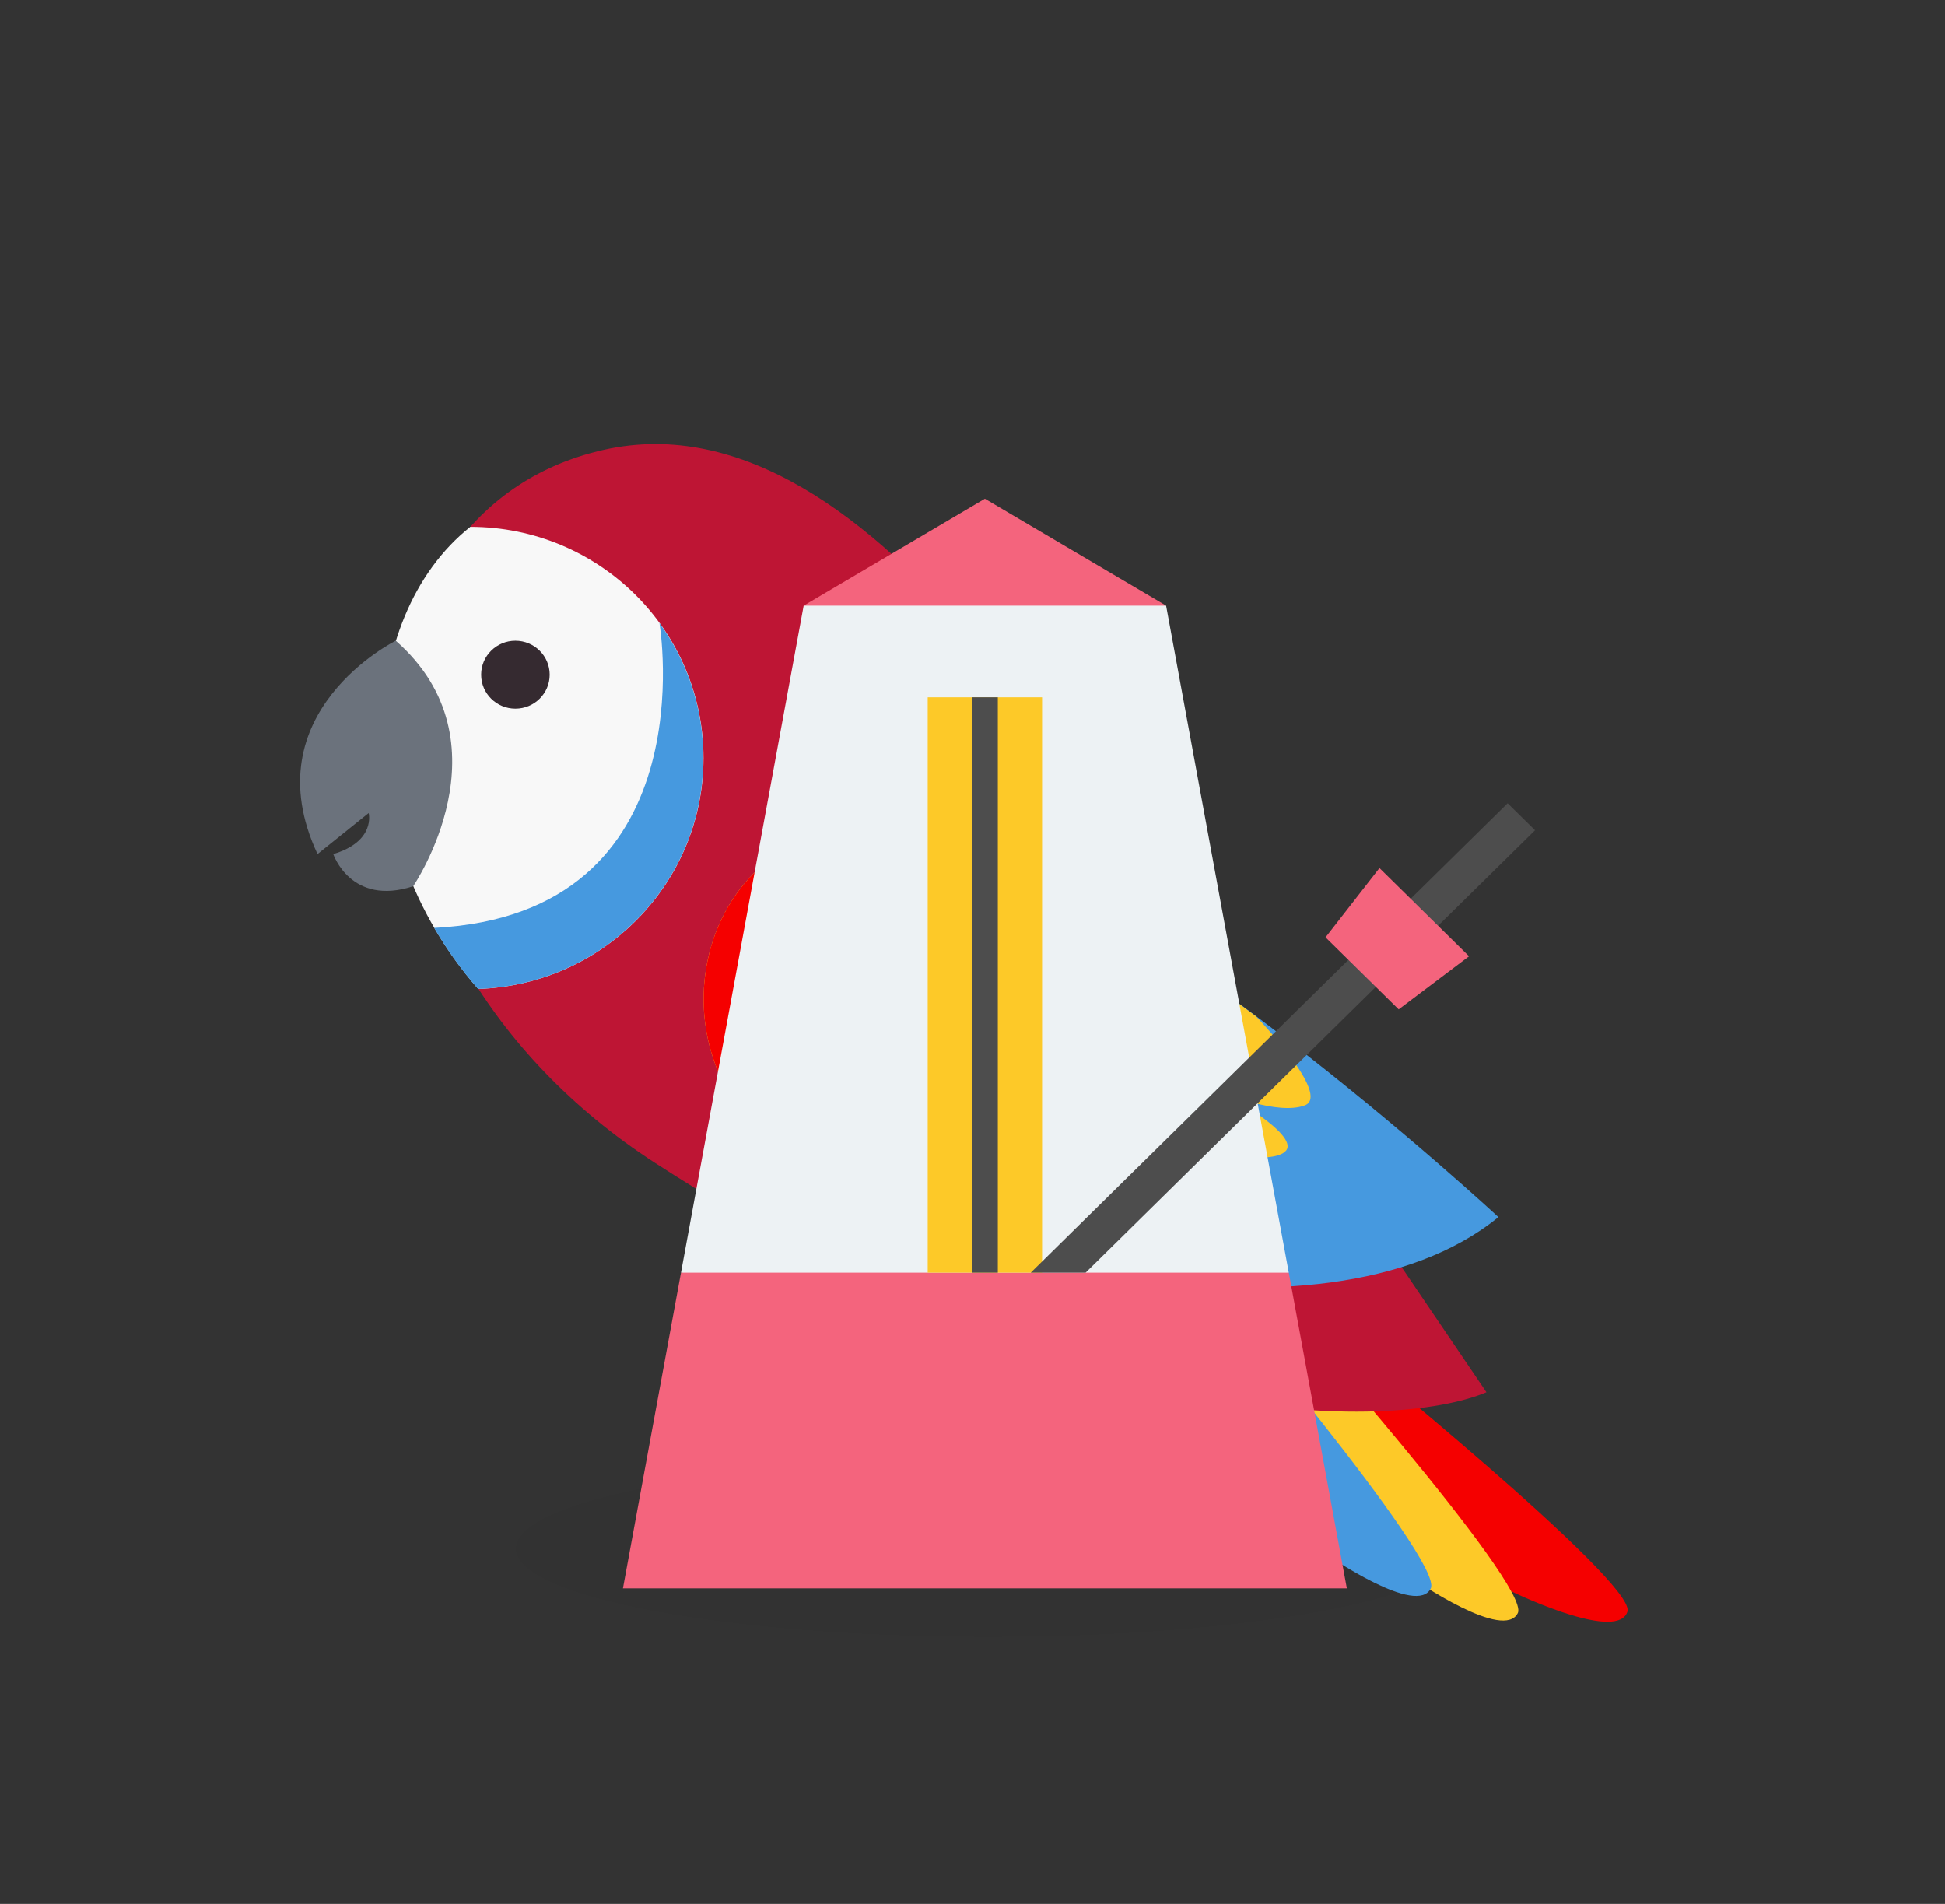 <?xml version="1.0" encoding="UTF-8" standalone="no"?>
<svg
   width="58.499mm"
   height="57.256mm"
   viewBox="0 0 58.499 57.256"
   version="1.1"
   id="svg8"
   inkscape:version="1.1.1 (3bf5ae0d25, 2021-09-20)"
   sodipodi:docname="red-bird-metronome.svg"
   xmlns:inkscape="http://www.inkscape.org/namespaces/inkscape"
   xmlns:sodipodi="http://sodipodi.sourceforge.net/DTD/sodipodi-0.dtd"
   xmlns="http://www.w3.org/2000/svg"
   xmlns:svg="http://www.w3.org/2000/svg"
   xmlns:rdf="http://www.w3.org/1999/02/22-rdf-syntax-ns#"
   xmlns:cc="http://creativecommons.org/ns#"
   xmlns:dc="http://purl.org/dc/elements/1.1/">
  <rect x="0" y="0" width="58.499" height="57.256" fill="#333333" stroke="none"/>
  <defs
     id="defs2">
    <clipPath
       clipPathUnits="userSpaceOnUse"
       id="clipPath112">
      <path
         d="m 330.279,328.529 h 87.912 v -16.55 h -87.912 z"
         id="path110" />
    </clipPath>
    <clipPath
       clipPathUnits="userSpaceOnUse"
       id="clipPath256">
      <path
         d="m 328.441,122.184 h 87.913 v -16.549 h -87.913 z"
         id="path254" />
    </clipPath>
    <clipPath
       clipPathUnits="userSpaceOnUse"
       id="clipPath28">
      <path
         d="m 40.369,328.529 h 87.912 v -16.55 H 40.369 Z"
         id="path26" />
    </clipPath>
    <clipPath
       clipPathUnits="userSpaceOnUse"
       id="clipPath112-6">
      <path
         d="m 330.279,328.529 h 87.912 v -16.55 h -87.912 z"
         id="path110-4" />
    </clipPath>
    <clipPath
       clipPathUnits="userSpaceOnUse"
       id="clipPath112-57">
      <path
         d="m 330.279,328.529 h 87.912 v -16.55 h -87.912 z"
         id="path110-73" />
    </clipPath>
    <clipPath
       clipPathUnits="userSpaceOnUse"
       id="clipPath256-4">
      <path
         d="m 328.441,122.184 h 87.913 v -16.549 h -87.913 z"
         id="path254-89" />
    </clipPath>
    <clipPath
       clipPathUnits="userSpaceOnUse"
       id="clipPath28-3">
      <path
         d="m 40.369,328.529 h 87.912 v -16.55 H 40.369 Z"
         id="path26-6" />
    </clipPath>
    <clipPath
       clipPathUnits="userSpaceOnUse"
       id="clipPath112-6-9">
      <path
         d="m 330.279,328.529 h 87.912 v -16.55 h -87.912 z"
         id="path110-4-3" />
    </clipPath>
    <clipPath
       clipPathUnits="userSpaceOnUse"
       id="clipPath112-5">
      <path
         d="m 330.279,328.529 h 87.912 v -16.55 h -87.912 z"
         id="path110-7" />
    </clipPath>
    <clipPath
       clipPathUnits="userSpaceOnUse"
       id="clipPath256-0">
      <path
         d="m 328.441,122.184 h 87.913 v -16.549 h -87.913 z"
         id="path254-8" />
    </clipPath>
    <clipPath
       clipPathUnits="userSpaceOnUse"
       id="clipPath112-3">
      <path
         d="m 330.279,328.529 h 87.912 v -16.55 h -87.912 z"
         id="path110-2" />
    </clipPath>
    <clipPath
       clipPathUnits="userSpaceOnUse"
       id="clipPath256-5">
      <path
         d="m 328.441,122.184 h 87.913 v -16.549 h -87.913 z"
         id="path254-2" />
    </clipPath>
    <clipPath
       clipPathUnits="userSpaceOnUse"
       id="clipPath28-1">
      <path
         d="m 40.369,328.529 h 87.912 v -16.55 H 40.369 Z"
         id="path26-1" />
    </clipPath>
    <clipPath
       clipPathUnits="userSpaceOnUse"
       id="clipPath112-6-6">
      <path
         d="m 330.279,328.529 h 87.912 v -16.55 h -87.912 z"
         id="path110-4-9" />
    </clipPath>
    <clipPath
       clipPathUnits="userSpaceOnUse"
       id="clipPath112-8">
      <path
         d="m 330.279,328.529 h 87.912 v -16.55 h -87.912 z"
         id="path110-1" />
    </clipPath>
    <clipPath
       clipPathUnits="userSpaceOnUse"
       id="clipPath256-2">
      <path
         d="m 328.441,122.184 h 87.913 v -16.549 h -87.913 z"
         id="path254-7" />
    </clipPath>
    <clipPath
       clipPathUnits="userSpaceOnUse"
       id="clipPath404">
      <path
         d="M 40.369,122.184 H 128.281 V 105.635 H 40.369 Z"
         id="path402" />
    </clipPath>
  </defs>
  <sodipodi:namedview
     id="base"
     pagecolor="#ffffff"
     bordercolor="#666666"
     borderopacity="1.0"
     inkscape:pageopacity="0.0"
     inkscape:pageshadow="2"
     inkscape:zoom="2.56"
     inkscape:cx="91.601563"
     inkscape:cy="101.5625"
     inkscape:document-units="mm"
     inkscape:current-layer="g1542"
     inkscape:document-rotation="0"
     showgrid="false"
     inkscape:window-width="1920"
     inkscape:window-height="1010"
     inkscape:window-x="-7"
     inkscape:window-y="-7"
     inkscape:window-maximized="1"
     inkscape:pagecheckerboard="0" />
  <g
     inkscape:label="Livello 1"
     inkscape:groupmode="layer"
     id="layer1"
     transform="translate(-86.411,-85.521)">
    <g
       id="g398"
       transform="matrix(-0.323,0,0,-0.32,143.371,168.541)">
      <g
         id="g400" />
      <g
         id="g412">
        <g
           clip-path="url(#clipPath404)"
           opacity="0.05"
           id="g410">
          <g
             transform="translate(128.281,113.909)"
             id="g408">
            <path
               d="m 0,0 c 0,-4.57 -19.68,-8.274 -43.957,-8.274 -24.275,0 -43.956,3.704 -43.956,8.274 0,4.57 19.681,8.274 43.956,8.274 C -19.68,8.274 0,4.57 0,0"
               style="fill:#111110;fill-opacity:1;fill-rule:nonzero;stroke:none"
               id="path406" />
          </g>
        </g>
      </g>
    </g>
    <g
       id="g414"
       transform="matrix(-0.323,0,0,-0.32,126.682,125.867)"
       style="fill:#f50000;fill-opacity:1">
      <path
         d="m 0,0 c 0,0 -27.704,-22.595 -26.868,-25.361 0.836,-2.765 9.461,1.208 11.241,2.097 1.78,0.891 17.845,23.14 17.845,23.14 z"
         style="fill:#f50000;fill-opacity:1;fill-rule:nonzero;stroke:none"
         id="path416" />
    </g>
    <g
       id="g418"
       transform="matrix(-0.323,0,0,-0.32,124.837,124.62)">
      <path
         d="m 0,0 c 0,0 -23.644,-26.814 -22.367,-29.406 1.276,-2.593 9.137,2.736 10.747,3.903 1.611,1.17 13.829,25.743 13.829,25.743 z"
         style="fill:#fdc928;fill-opacity:1;fill-rule:nonzero;stroke:none"
         id="path420" />
    </g>
    <g
       id="g422"
       transform="matrix(-0.323,0,0,-0.32,122.537,123.863)">
      <path
         d="m 0,0 c 0,0 -22.658,-26.867 -21.381,-29.46 1.275,-2.593 9.137,2.735 10.747,3.903 1.611,1.17 13.829,25.744 13.829,25.744 z"
         style="fill:#4699df;fill-opacity:1;fill-rule:nonzero;stroke:none"
         id="path424" />
    </g>
    <g
       id="g426"
       transform="matrix(-0.323,0,0,-0.32,114.276,123.794)">
      <path
         d="m 0,0 v -14.362 c 0,-1.716 2.66,-1.716 2.66,0 V 0 C 2.66,1.716 0,1.716 0,0"
         style="fill:#dd6e0a;fill-opacity:1;fill-rule:nonzero;stroke:none"
         id="path428" />
    </g>
    <g
       id="g430"
       transform="matrix(-0.323,0,0,-0.32,116.411,130.602)">
      <path
         d="m 0,0 c 1.942,6.386 13.933,6.386 15.875,0 0.499,-1.635 3.067,-0.937 2.565,0.708 -2.715,8.918 -18.291,8.919 -21.005,0 C -3.066,-0.937 -0.499,-1.635 0,0"
         style="fill:#dd6e0a;fill-opacity:1;fill-rule:nonzero;stroke:none"
         id="path432" />
    </g>
    <g
       id="g434"
       transform="matrix(-0.323,0,0,-0.32,113.96,129.083)">
      <path
         d="m 0,0 c -0.553,0.217 -0.051,0.007 0.095,-0.079 0.33,-0.193 0.515,-0.377 0.812,-0.691 1.08,-1.137 1.308,-2.835 1.308,-4.331 0.002,-1.716 2.661,-1.716 2.66,0 C 4.874,-2.095 3.744,1.369 0.707,2.565 -0.891,3.193 -1.577,0.62 0,0"
         style="fill:#dd6e0a;fill-opacity:1;fill-rule:nonzero;stroke:none"
         id="path436" />
    </g>
    <g
       id="g438"
       transform="matrix(-0.323,0,0,-0.32,118.888,125.242)">
      <path
         d="m 0,0 v -14.362 c 0,-1.717 2.659,-1.717 2.659,0 V 0 C 2.659,1.716 0,1.716 0,0"
         style="fill:#f4881c;fill-opacity:1;fill-rule:nonzero;stroke:none"
         id="path440" />
    </g>
    <g
       id="g442"
       transform="matrix(-0.323,0,0,-0.32,121.024,132.05)">
      <path
         d="m 0,0 c 1.944,6.385 13.933,6.385 15.876,0 0.499,-1.636 3.066,-0.937 2.566,0.707 -2.715,8.92 -18.292,8.92 -21.007,0 C -3.064,-0.937 -0.498,-1.636 0,0"
         style="fill:#f4881c;fill-opacity:1;fill-rule:nonzero;stroke:none"
         id="path444" />
    </g>
    <g
       id="g446"
       transform="matrix(-0.323,0,0,-0.32,118.573,130.531)">
      <path
         d="m 0,0 c -0.553,0.219 -0.051,0.008 0.096,-0.079 0.328,-0.192 0.515,-0.376 0.812,-0.69 1.08,-1.138 1.306,-2.835 1.308,-4.332 0,-1.714 2.66,-1.714 2.659,0 C 4.874,-2.094 3.744,1.369 0.708,2.565 -0.891,3.194 -1.577,0.621 0,0"
         style="fill:#f4881c;fill-opacity:1;fill-rule:nonzero;stroke:none"
         id="path448" />
    </g>
    <g
       id="g450"
       transform="matrix(-0.323,0,0,-0.32,131.118,127.39)"
       style="fill:#be1534;fill-opacity:1">
      <path
         d="M 0,0 C 0,0 16.314,24.251 25.533,38.122 34.195,51.155 56.387,94.421 82.187,88.57 107.986,82.719 108.869,42.095 77.4,21.543 38.301,-3.99 8.777,-3.724 0,0"
         style="fill:#be1534;fill-opacity:1;fill-rule:nonzero;stroke:none"
         id="path452" />
    </g>
    <g
       id="g454"
       transform="matrix(-0.323,0,0,-0.32,107.57,108.316)"
       style="fill:#f8f8f8;fill-opacity:1">
      <path
         d="M 0,0 C 0,-11.747 9.325,-21.309 20.976,-21.704 33.22,-7.638 32.388,13.171 21.712,21.723 9.72,21.717 0,11.994 0,0"
         style="fill:#f8f8f8;fill-opacity:1;fill-rule:nonzero;stroke:none"
         id="path456" />
    </g>
    <g
       id="g458"
       transform="matrix(-0.323,0,0,-0.32,100.882,105.811)">
      <path
         d="m 0,0 c 0,-1.763 -1.429,-3.191 -3.191,-3.191 -1.763,0 -3.192,1.428 -3.192,3.191 0,1.763 1.429,3.191 3.192,3.191 C -1.429,3.191 0,1.763 0,0"
         style="fill:#352a30;fill-opacity:1;fill-rule:nonzero;stroke:none"
         id="path460" />
    </g>
    <g
       id="g462"
       transform="matrix(-0.323,0,0,-0.32,131.478,122.123)">
      <path
         d="M 0,0 C 0,0 35.213,32.98 54.311,36.438 73.409,39.896 80.325,17.022 67.292,6.649 54.259,-3.725 16.491,-13.565 0,0"
         style="fill:#4699df;fill-opacity:1;fill-rule:nonzero;stroke:none"
         id="path464" />
    </g>
    <g
       id="g466"
       transform="matrix(-0.323,0,0,-0.32,113.926,110.463)">
      <path
         d="m 0,0 c -8.844,-1.602 -21.14,-9.533 -31.798,-17.591 -0.066,-0.069 -7.007,-7.387 -4.517,-8.345 2.502,-0.961 7.505,1.156 7.505,1.156 0,0 -6.929,-3.849 -5.773,-5.389 1.155,-1.54 8.468,0 8.468,0 0,0 -6.505,-3.967 -5.369,-5.352 1.135,-1.384 7.679,0 7.679,0 0,0 -6.352,-3.89 -5.582,-4.851 0.759,-0.946 8.282,-1.906 8.504,-1.935 13.662,1.899 27.097,7.131 33.864,12.518 C 26.014,-19.416 19.098,3.458 0,0"
         style="fill:#fdc928;fill-opacity:1;fill-rule:nonzero;stroke:none"
         id="path468" />
    </g>
    <g
       id="g470"
       transform="matrix(-0.323,0,0,-0.32,113.926,110.463)"
       style="fill:#f50000;fill-opacity:1">
      <path
         d="m 0,0 c -3.094,-0.561 -6.614,-1.903 -10.334,-3.747 -0.174,-0.148 -6.497,-5.528 -5.021,-7.719 1.496,-2.222 8.901,0 8.901,0 0,0 -6.805,-4.69 -6.241,-6.418 0.564,-1.727 10.146,-0.987 10.146,-0.987 0,0 -7.89,-4.196 -6.514,-6.912 1.375,-2.715 10.642,0 10.642,0 0,0 -8.526,-6.171 -7.045,-8.64 1.469,-2.448 10.742,-0.043 10.896,-0.004 2.983,1.48 5.559,3.052 7.551,4.638 C 26.014,-19.416 19.098,3.458 0,0"
         style="fill:#f50000;fill-opacity:1;fill-rule:nonzero;stroke:none"
         id="path472" />
    </g>
    <g
       id="g474"
       transform="matrix(-0.323,0,0,-0.32,99.471,113.426)">
      <path
         d="m 0,0 c -25.584,1.304 -20.973,28.648 -20.973,28.648 -2.569,-3.569 -4.088,-7.945 -4.088,-12.678 0,-11.747 9.325,-21.309 20.976,-21.704 C -2.507,-3.922 -1.151,-1.996 0,0"
         style="fill:#4699df;fill-opacity:1;fill-rule:nonzero;stroke:none"
         id="path476" />
    </g>
    <g
       id="g478"
       transform="matrix(-0.323,0,0,-0.32,98.314,104.789)">
      <path
         d="m 0,0 c 0,0 13.47,-6.725 7.283,-20.053 l -4.761,3.858 c 0,0 -0.692,-2.659 3.298,-3.858 0,0 -1.637,-4.928 -7.442,-3.025 0,0 -9.169,13.513 1.622,23.078"
         style="fill:#6b727c;fill-opacity:1;fill-rule:nonzero;stroke:none"
         id="path480" />
    </g>
    <g
       id="g1542"
       transform="matrix(0.065,0,0,0.064,102.223,100.519)">
      <g
         id="g1460">
	<polygon
   style="fill:#f4647d;fill-opacity:1"
   points="128.608,50.243 212.466,0 296.312,50.243 208.985,69.706 "
   id="polygon1456" />

	<polygon
   style="fill:#f4647d;fill-opacity:1"
   points="212.466,332.884 353.075,363.664 379.943,512 44.99,512 71.846,363.664 "
   id="polygon1458" />

</g>
      <polygon
         style="fill:#edf2f4;fill-opacity:1"
         points="128.608,50.243 71.846,363.664 186.005,363.664 238.928,363.664 243.593,363.664 353.075,363.664 336.291,270.965 296.312,50.243 "
         id="polygon1462" />
      <g
         id="g1468">
	<rect
   x="186.007"
   y="93.308"
   style="fill:#fdc928;fill-opacity:1"
   width="26.461"
   height="270.355"
   id="rect1464" />

	<rect
   x="212.469"
   y="93.308"
   style="fill:#fdc928;fill-opacity:1"
   width="26.461"
   height="270.355"
   id="rect1466" />

</g>
      <g
         id="g1474">
	<polygon
   style="fill:#4d4d4d"
   points="380.673,216.691 387.013,210.351 399.693,223.031 393.353,229.371 259.073,363.664 233.688,363.664 "
   id="polygon1470" />

	
		<rect
   x="426.073"
   y="138.758"
   transform="matrix(-0.707,-0.707,0.707,-0.707,618.929,606.354)"
   style="fill:#4d4d4d"
   width="17.944"
   height="72.469"
   id="rect1472" />

</g>
      <polygon
         style="fill:#f4647d;fill-opacity:1"
         points="395.04,173.545 415.771,194.276 436.49,214.996 403.928,239.95 387.013,223.035 370.086,206.108 "
         id="polygon1476" />
      <rect
         x="206.487"
         y="93.308"
         style="fill:#4d4d4d"
         width="11.963"
         height="270.355"
         id="rect1478" />
      <g
         id="g1480">
</g>
      <g
         id="g1482">
</g>
      <g
         id="g1484">
</g>
      <g
         id="g1486">
</g>
      <g
         id="g1488">
</g>
      <g
         id="g1490">
</g>
      <g
         id="g1492">
</g>
      <g
         id="g1494">
</g>
      <g
         id="g1496">
</g>
      <g
         id="g1498">
</g>
      <g
         id="g1500">
</g>
      <g
         id="g1502">
</g>
      <g
         id="g1504">
</g>
      <g
         id="g1506">
</g>
      <g
         id="g1508">
</g>
    </g>
  </g>
</svg>
